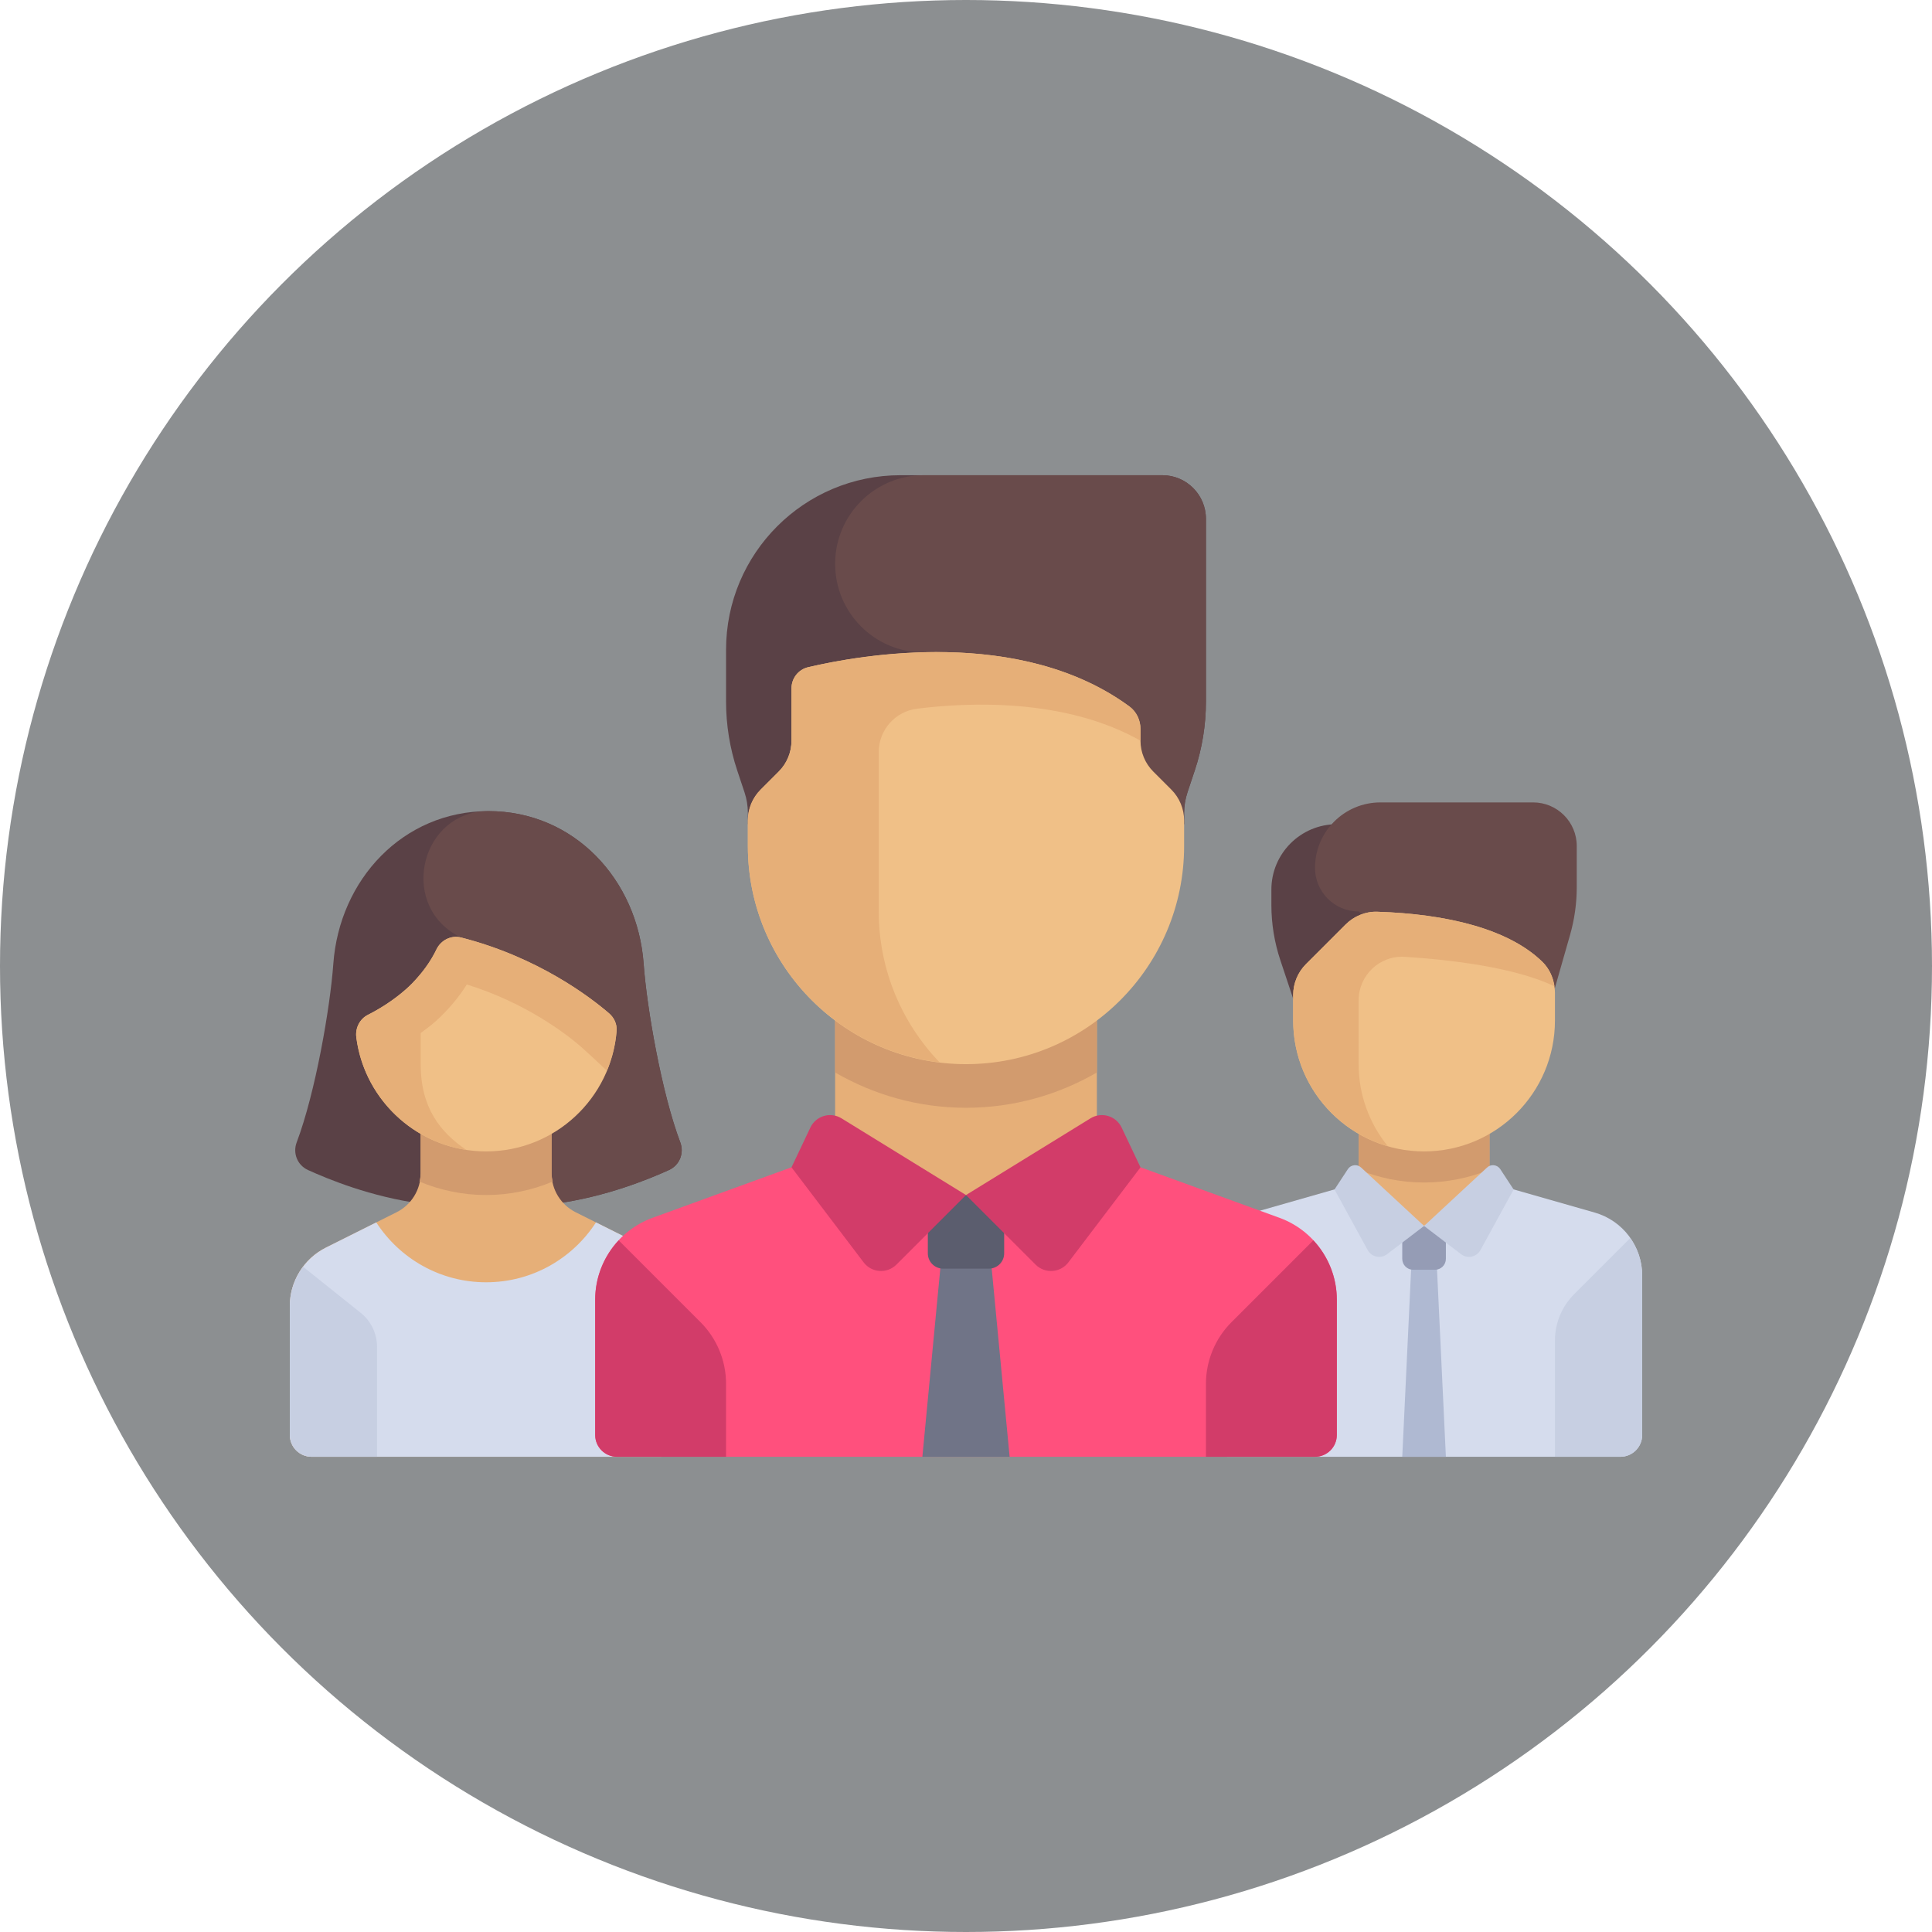 <?xml version="1.0"?>
<svg xmlns="http://www.w3.org/2000/svg" xmlns:xlink="http://www.w3.org/1999/xlink" xmlns:svgjs="http://svgjs.com/svgjs" version="1.1" width="512" height="512" x="0" y="0" viewBox="0 0 512 512" style="enable-background:new 0 0 512 512" xml:space="preserve" class=""><circle r="256" cx="256" cy="256" fill="#8c8f91" shape="circle"/><g transform="matrix(0.7,0,0,0.7,76.8,76.8)">
<path xmlns="http://www.w3.org/2000/svg" style="" d="M371.613,227.096v5.795c0,7.101,1.145,14.155,3.39,20.891l13.126,39.378h24.774v-90.839h-16.516  C382.705,202.322,371.613,213.413,371.613,227.096z" fill="#5a4146" data-original="#5a4146" class=""/>
<path xmlns="http://www.w3.org/2000/svg" style="" d="M484.684,244.251l-13.974,48.91l-66.065-57.806c-9.122,0-16.516-7.395-16.516-16.516l0,0  c0-13.682,11.092-24.774,24.774-24.774h57.806c9.122,0,16.516,7.395,16.516,16.516v15.522  C487.226,232.24,486.37,238.348,484.684,244.251z" fill="#694b4b" data-original="#694b4b" class=""/>
<rect xmlns="http://www.w3.org/2000/svg" x="404.64" y="317.94" style="" width="49.548" height="36.549" fill="#e6af78" data-original="#e6af78" class=""/>
<path xmlns="http://www.w3.org/2000/svg" style="" d="M404.645,333.104c7.659,3.112,16.011,4.864,24.774,4.864s17.115-1.752,24.774-4.864v-15.169h-49.548  L404.645,333.104L404.645,333.104z" fill="#d29b6e" data-original="#d29b6e"/>
<path xmlns="http://www.w3.org/2000/svg" style="" d="M494.031,349.351l-39.84-11.382l-24.772,16.439l-24.774-16.44l-39.838,11.383  c-10.636,3.039-17.968,12.76-17.968,23.821v60.376c0,4.561,3.697,8.258,8.258,8.258h148.645c4.561,0,8.258-3.697,8.258-8.258  v-60.376C512,362.11,504.667,352.39,494.031,349.351z" fill="#d5dced" data-original="#d5dced"/>
<polygon xmlns="http://www.w3.org/2000/svg" style="" points="437.677,441.805 421.161,441.805 425.29,354.484 433.548,354.484 " fill="#afb9d2" data-original="#afb9d2"/>
<path xmlns="http://www.w3.org/2000/svg" style="" d="M429.419,326.193L429.419,326.193c-27.365,0-49.548-22.184-49.548-49.548v-9.675  c0-4.38,1.74-8.581,4.837-11.679l14.975-14.975c3.171-3.171,7.507-4.994,11.989-4.853c26.398,0.833,49.764,6.488,62.537,18.963  c3.127,3.054,4.759,7.326,4.759,11.696v10.523C478.968,304.01,456.784,326.193,429.419,326.193z" fill="#f0c087" data-original="#f0c087" class=""/>
<path xmlns="http://www.w3.org/2000/svg" style="" d="M404.645,269.018c0-9.526,8-17.098,17.507-16.492c16.671,1.064,41.409,3.85,56.586,11.15  c-0.495-3.484-1.992-6.773-4.529-9.251c-12.773-12.475-36.139-18.13-62.537-18.963l-0.001,0.001v-0.001  c-4.481-0.141-8.818,1.683-11.988,4.853l-14.974,14.974c-3.098,3.097-4.838,7.298-4.838,11.679v9.675  c0,22.596,15.141,41.621,35.82,47.579c-6.883-8.492-11.045-19.272-11.045-31.063L404.645,269.018L404.645,269.018z" fill="#e6af78" data-original="#e6af78" class=""/>
<path xmlns="http://www.w3.org/2000/svg" style="" d="M478.968,397.779c0-6.571,2.61-12.872,7.256-17.518l21.257-21.257  c2.841,4.061,4.519,8.95,4.519,14.169v60.376c0,4.561-3.697,8.258-8.258,8.258h-24.774L478.968,397.779L478.968,397.779z" fill="#c7cfe2" data-original="#c7cfe2"/>
<path xmlns="http://www.w3.org/2000/svg" style="" d="M433.548,371h-8.258c-2.28,0-4.129-1.849-4.129-4.129v-12.387h16.516v12.387  C437.677,369.151,435.829,371,433.548,371z" fill="#959cb5" data-original="#959cb5" class=""/>
<g xmlns="http://www.w3.org/2000/svg">
	<path style="" d="M429.419,354.409L415.422,365.1c-2.411,1.842-5.897,1.104-7.354-1.558l-12.556-22.93l5.054-7.709   c1.121-1.71,3.51-2.001,5.009-0.611L429.419,354.409z" fill="#c7cfe2" data-original="#c7cfe2"/>
	<path style="" d="M429.419,354.409l13.997,10.692c2.411,1.842,5.897,1.104,7.354-1.558l12.556-22.93l-5.054-7.709   c-1.121-1.71-3.51-2.001-5.009-0.611L429.419,354.409z" fill="#c7cfe2" data-original="#c7cfe2"/>
</g>
<path xmlns="http://www.w3.org/2000/svg" style="" d="M147.822,322.745c-7.057-18.698-12.654-50.841-13.863-67.576  c-2.3-31.846-26.299-57.806-58.741-57.806s-56.441,25.961-58.741,57.806c-1.209,16.734-6.806,48.878-13.863,67.576  c-1.555,4.122,0.24,8.667,4.299,10.507c7.562,3.427,23.685,10.141,43.13,12.756h50.349c19.354-2.621,35.59-9.339,43.13-12.756  C147.582,331.412,149.377,326.867,147.822,322.745z" fill="#5a4146" data-original="#5a4146" class=""/>
<path xmlns="http://www.w3.org/2000/svg" style="" d="M143.523,333.253c4.058-1.84,5.854-6.385,4.298-10.507c-7.056-18.698-12.654-50.841-13.862-67.576  c-2.299-31.846-26.299-57.806-58.74-57.806c-0.082,0-0.163,0-0.245,0.001c-24.893,0.101-33.69,34.05-12.261,46.717  c1.287,0.761,2.112,1.127,2.112,1.127l18.769,100.8h16.799C119.747,343.386,135.983,336.669,143.523,333.253z" fill="#694b4b" data-original="#694b4b" class=""/>
<path xmlns="http://www.w3.org/2000/svg" style="" d="M134.95,362.588l-26.724-13.361c-5.596-2.798-9.131-8.518-9.13-14.774l0.002-24.775h-49.55v24.776  c0,6.256-3.534,11.974-9.13,14.772l-26.724,13.362C5.301,366.784,0,375.362,0,384.745v48.802c0,4.56,3.697,8.258,8.258,8.258  h132.129c4.561,0,8.258-3.698,8.258-8.258v-48.801C148.645,375.362,143.343,366.784,134.95,362.588z" fill="#e6af78" data-original="#e6af78" class=""/>
<path xmlns="http://www.w3.org/2000/svg" style="" d="M74.323,342.709c8.892,0,17.409-1.833,25.217-5.096c-0.205-1.041-0.444-2.076-0.444-3.161  l0.002-24.775h-49.55v24.776c0,1.091-0.239,2.131-0.446,3.176C56.915,340.875,65.428,342.709,74.323,342.709z" fill="#d29b6e" data-original="#d29b6e"/>
<path xmlns="http://www.w3.org/2000/svg" style="" d="M134.95,362.588l-19.038-9.519c-8.828,13.632-24.139,22.673-41.589,22.673  s-32.762-9.041-41.59-22.674l-19.038,9.52C5.302,366.784,0,375.362,0,384.745v48.802c0,4.561,3.697,8.258,8.258,8.258h132.129  c4.561,0,8.258-3.697,8.258-8.258v-48.801C148.645,375.362,143.343,366.784,134.95,362.588z" fill="#d5dced" data-original="#d5dced"/>
<path xmlns="http://www.w3.org/2000/svg" style="" d="M74.323,326.193L74.323,326.193c-25.192,0-45.992-18.8-49.137-43.135  c-0.456-3.526,1.239-6.983,4.413-8.584c3.802-1.918,9.327-5.152,14.617-9.872c5.891-5.256,9.347-10.799,11.299-14.868  c1.681-3.504,5.545-5.486,9.311-4.525c29.076,7.416,48.871,22.543,56.053,28.719c1.928,1.658,3.039,4.103,2.841,6.639  C121.719,306.097,100.368,326.193,74.323,326.193z" fill="#f0c087" data-original="#f0c087" class=""/>
<path xmlns="http://www.w3.org/2000/svg" style="" d="M120.878,273.927c-7.181-6.176-26.977-21.303-56.053-28.719c-3.766-0.961-7.63,1.021-9.311,4.525  c-1.478,3.082-3.921,7.008-7.546,11.016c-0.001,0.01-0.004,0.018-0.005,0.028c-1.125,1.275-2.323,2.553-3.747,3.825  c-5.29,4.721-10.815,7.954-14.617,9.872c-3.174,1.601-4.868,5.059-4.413,8.585c2.825,21.855,19.927,39.251,41.625,42.569  c-9.887-6.726-17.262-15.976-17.262-32.466v-11.776c1.876-1.385,3.765-2.766,5.663-4.46c4.59-4.096,8.597-8.833,11.81-13.933  c22.243,6.941,37.323,18.502,43.04,23.418c1.565,1.372,5.449,4.952,9.993,9.215c1.955-4.705,3.248-9.753,3.663-15.058  C123.917,278.031,122.806,275.586,120.878,273.927z" fill="#e6af78" data-original="#e6af78" class=""/>
<path xmlns="http://www.w3.org/2000/svg" style="" d="M5.034,369.859C1.853,374.081,0,379.26,0,384.745v48.802c0,4.561,3.697,8.258,8.258,8.258h24.774  v-41.61c0-5.017-2.281-9.763-6.199-12.897L5.034,369.859z" fill="#c7cfe2" data-original="#c7cfe2"/>
<path xmlns="http://www.w3.org/2000/svg" style="" d="M374.643,351.318l-69.095-25.126L256,342.709l-49.548-16.516l-69.095,25.126  c-13.054,4.747-21.744,17.153-21.744,31.043v51.186c0,4.56,3.697,8.258,8.258,8.258h264.258c4.561,0,8.258-3.698,8.258-8.258  v-51.186C396.387,368.471,387.698,356.065,374.643,351.318z" fill="#ff507d" data-original="#ff507d"/>
<polygon xmlns="http://www.w3.org/2000/svg" style="" points="247.349,359.226 239.484,441.805 272.516,441.805 264.651,359.226 " fill="#707487" data-original="#707487"/>
<path xmlns="http://www.w3.org/2000/svg" style="" d="M264.67,370.571h-17.34c-3.193,0-5.781-2.588-5.781-5.781v-22.081h28.901v22.081  C270.451,367.982,267.863,370.571,264.67,370.571z" fill="#5b5d6e" data-original="#5b5d6e"/>
<path xmlns="http://www.w3.org/2000/svg" style="" d="M387.498,359.855c5.576,5.985,8.889,13.956,8.889,22.506v51.186c0,4.561-3.697,8.258-8.258,8.258  h-41.29v-27.608c0-8.761,3.48-17.163,9.675-23.357L387.498,359.855z" fill="#d23c69" data-original="#d23c69"/>
<path xmlns="http://www.w3.org/2000/svg" style="" d="M346.839,155.889V86.709c0-9.122-7.395-16.516-16.516-16.516h-99.097  c-36.486,0-66.065,29.578-66.065,66.065v19.631c0,8.876,1.431,17.694,4.238,26.114l2.749,8.247c0.842,2.526,1.271,5.171,1.271,7.834  v4.238H338.58v-4.238c0-2.663,0.429-5.308,1.271-7.834l2.749-8.247C345.408,173.582,346.839,164.764,346.839,155.889z" fill="#5a4146" data-original="#5a4146" class=""/>
<path xmlns="http://www.w3.org/2000/svg" style="" d="M206.452,103.741c0,18.528,15.02,33.548,33.548,33.548h4.645l2.242,65.032h91.693v-4.238  c0-2.663,0.429-5.308,1.271-7.834l2.749-8.247c2.807-8.42,4.238-17.238,4.238-26.114V86.709c0-9.122-7.395-16.516-16.516-16.516H240  C221.472,70.193,206.452,85.213,206.452,103.741z" fill="#694b4b" data-original="#694b4b" class=""/>
<rect xmlns="http://www.w3.org/2000/svg" x="206.45" y="268.39" style="" width="99.1" height="74.32" fill="#e6af78" data-original="#e6af78" class=""/>
<path xmlns="http://www.w3.org/2000/svg" style="" d="M206.452,296.31c14.588,8.451,31.477,13.366,49.548,13.366s34.961-4.915,49.548-13.366v-27.924  h-99.097L206.452,296.31L206.452,296.31z" fill="#d29b6e" data-original="#d29b6e"/>
<g xmlns="http://www.w3.org/2000/svg">
	<path style="" d="M256,342.709l-26.338,26.338c-3.54,3.54-9.391,3.141-12.417-0.847l-27.309-35.984l7.143-15.053   c2.108-4.442,7.606-6.07,11.792-3.49L256,342.709z" fill="#d23c69" data-original="#d23c69"/>
	<path style="" d="M256,342.709l26.338,26.338c3.54,3.54,9.391,3.141,12.417-0.847l27.309-35.984l-7.143-15.053   c-2.108-4.442-7.606-6.07-11.792-3.49L256,342.709z" fill="#d23c69" data-original="#d23c69"/>
</g>
<path xmlns="http://www.w3.org/2000/svg" style="" d="M256,293.161L256,293.161c-45.608,0-82.581-36.973-82.581-82.581v-9.675  c0-4.38,1.74-8.581,4.837-11.679l6.841-6.841c3.097-3.097,4.837-7.298,4.837-11.679V150.91c0-3.824,2.568-7.146,6.289-8.025  c19.531-4.613,80.308-15.54,121.669,14.88c2.686,1.975,4.171,5.22,4.171,8.554v4.387c0,4.38,1.74,8.581,4.837,11.679l6.841,6.841  c3.097,3.097,4.837,7.298,4.837,11.679v9.675C338.581,256.188,301.608,293.161,256,293.161z" fill="#f0c087" data-original="#f0c087" class=""/>
<path xmlns="http://www.w3.org/2000/svg" style="" d="M317.893,157.766c-29.09-21.395-67.731-22.321-94.925-19.392  c-11.471,1.235-20.949,3.144-26.743,4.512c-3.721,0.879-6.289,4.201-6.289,8.025v19.795c0,4.381-1.74,8.582-4.838,11.68  l-6.841,6.841c-3.098,3.098-4.838,7.299-4.838,11.68v9.674c0,42.224,31.71,76.985,72.602,81.92  c-14.249-14.839-23.054-34.948-23.054-57.146v-60.361c0-8.369,6.223-15.363,14.526-16.404c19.818-2.485,56.116-3.979,84.57,12.118  v-4.388C322.065,162.986,320.577,159.74,317.893,157.766z" fill="#e6af78" data-original="#e6af78" class=""/>
<path xmlns="http://www.w3.org/2000/svg" style="" d="M124.502,359.855c-5.576,5.985-8.889,13.956-8.889,22.506v51.186c0,4.561,3.697,8.258,8.258,8.258  h41.29v-27.608c0-8.761-3.48-17.163-9.675-23.357L124.502,359.855z" fill="#d23c69" data-original="#d23c69"/>
<g xmlns="http://www.w3.org/2000/svg">
</g>
<g xmlns="http://www.w3.org/2000/svg">
</g>
<g xmlns="http://www.w3.org/2000/svg">
</g>
<g xmlns="http://www.w3.org/2000/svg">
</g>
<g xmlns="http://www.w3.org/2000/svg">
</g>
<g xmlns="http://www.w3.org/2000/svg">
</g>
<g xmlns="http://www.w3.org/2000/svg">
</g>
<g xmlns="http://www.w3.org/2000/svg">
</g>
<g xmlns="http://www.w3.org/2000/svg">
</g>
<g xmlns="http://www.w3.org/2000/svg">
</g>
<g xmlns="http://www.w3.org/2000/svg">
</g>
<g xmlns="http://www.w3.org/2000/svg">
</g>
<g xmlns="http://www.w3.org/2000/svg">
</g>
<g xmlns="http://www.w3.org/2000/svg">
</g>
<g xmlns="http://www.w3.org/2000/svg">
</g>
</g></svg>
